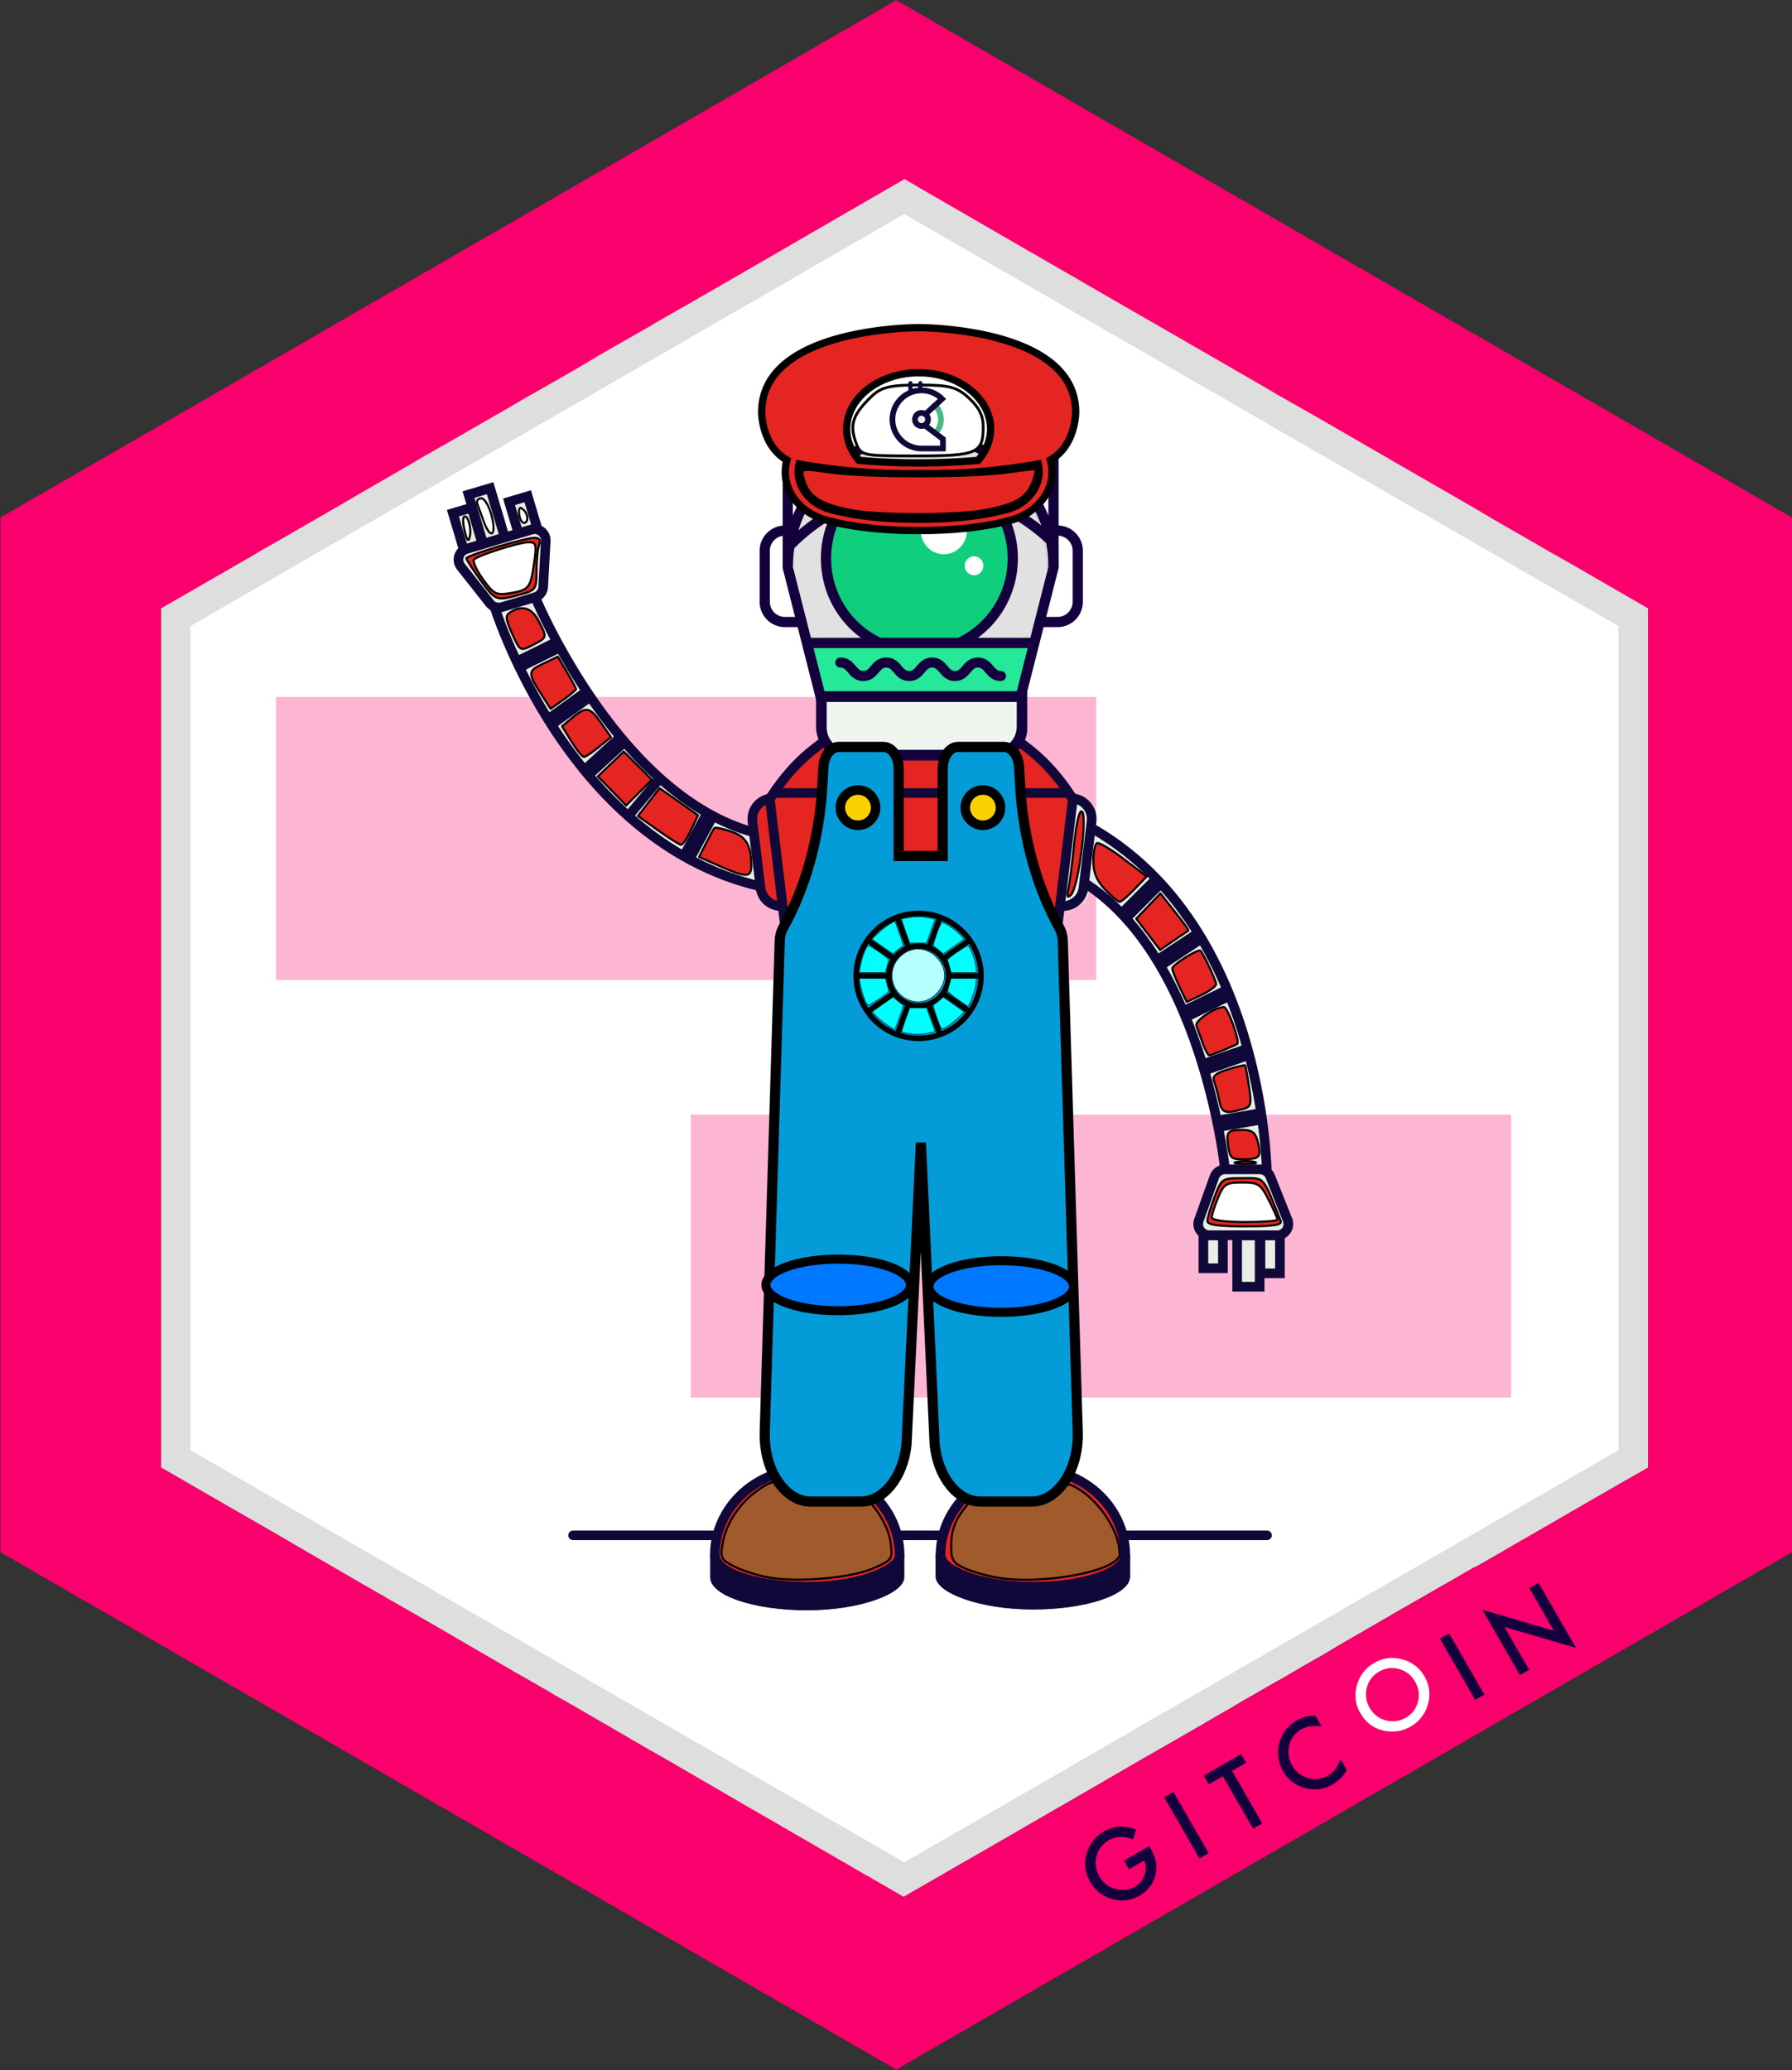 <svg viewBox="0 0 110.875 128.042" xmlns="http://www.w3.org/2000/svg" xmlns:xlink="http://www.w3.org/1999/xlink"><rect x="0" y="0" width="110.875" height="128.042" fill="#333333" stroke="none"/><mask id="a" fill="#fff"><path d="m.075.128h512.08v167.178h-512.08z" fill="#fff" fill-rule="evenodd" height="100%" width="100%"/></mask><path d="m110.876 32.011v64l-55.42 32-44.35-25.6-.2-.12-10.88-6.28v-64l55.43-32z" fill="#f9006c"/><path d="m101.965 37.631v53.14l-.01.01-1.09.62-.33.19-.13.07-.88.51-3.14 1.81-.2.12-1.93 1.11-.16.09-1.48.86-.47.27-.14.08-.47.27-.24.13-.03.01-.1.04-.11.07-3.03 1.74-.82.47-1.05.6-.04.03-1.23.71-.45.26-.02.02h-.01l-1.54.89-.87.52-1.26.72-.05.03-.07.04-.08.05-.41.24-.03.01-.05.03-.05.02-.06.04v.01l-.78.45-.18.09-.02.02-.04.02-1.01.58-.14.08-.15.09-.05.03-.32.18-.24.14h-.01l-.07.04-.64.38-.2.12-.33.19-.25.14c0 .01-.01.01-.01.01l-.47.27-.42.24-.04.03-.57.33-2.33 1.34-.63.36-.06.03-3.5 2.03-.02.01-.01.01-.4.23-.35.2-.5.29-.14.08-1.25.72-.98.57-.39.22-.01.01-.43.25-.4.23-2.36 1.36-.36.21-.04.02-.18.1-.5.29-1.87 1.08-.56.32h-.01l-.32.19-.48.28-.14-.08-1.28-.74-.85-.49-.03-.01-.91-.53-.17-.1-.05-.03-.61-.35-.17-.1-3.36-1.94-.04-.03-2.07-1.19-4.75-2.76-.61-.35-.69-.39-.93-.54-.22-.12-.09-.06-.03-.02-2.23-1.29-1.22-.71-.37-.21-.39-.22-.23-.13-.26-.15-.24-.15-.09-.05-.35-.2-.08-.05-.08-.04-.04-.03-1.3-.74-.05-.03-.15-.08-.37-.22-1.71-.99-2.51-1.46-2.09-1.2-.82-.47-.09-.05-.5-.29-.01-.01-.21-.12h-.01l-1.04-.6c-.01-.01-.01-.01-.02-.01l-1.86-1.08-1.02-.59-1.33-.77-.72-.43-.04-.02-.02-.01-.29-.17s-.01 0-.02-.01l-.26-.15-.02-.01-3.3-1.9-3.41-1.97-.09-.05-.08-.04-.03-.02v-53.141l5.66-3.26.77-.46h.01l.25-.14.58-.33 1.75-1.01 2.27-1.31.82-.48.15-.09 2.07-1.19.98-.57 1.01-.59.42-.24.45-.26.25-.14h.01l.57-.33 3.23-1.86 1.58-.92.17-.09 1.66-.95.78-.45.38-.22.44-.26 1.1-.65.52-.3 2.28-1.3.69-.41 1.4-.8h.01l.05-.03 5.72-3.3.19-.11.27-.16 6.07-3.51 1.44-.83 1.06.62 6.49 3.75 2.6 1.5 3.95 2.28 1.34.77 6.64 3.83 1.04.61 2.3 1.31.87.5 1.52.88 1.37.79.8.46.09.06 1.81 1.04 3.78 2.18.04.03v.01l.26.14.26.16.4.23.92.53.54.31.02.01 1.92 1.11.78.44.44.25 1.94 1.12 2.82 1.63z" fill="#fff"/><path d="m96.84 34.668-.53-.3-.72-.42-.77-.45-.11-.06-.49-.28-.51-.29-.9-.52-7.25-4.18-1.71-.98-.72-.42-.45-.26-.49-.29-.05-.02-.42-.25-.41-.24-5.33-3.07-19.5-11.24-.53-.31-.47.27-17.11 9.88-5.02 2.9-1.3.75-.53.31-.1.05h-.01l-.25.15-.42.25-.3.17-.27.16-.18.1-1.5.87h-.01l-1.78 1.02-.01.01-.58.34-.76.43-.01.01-.03.02-3.25 1.87h-.01l-2.38 1.37-1 .58-2.98 1.72-4.23 2.44-1.54.89v53.12l.07.04 1.72 1 .75.43.15.08 4.32 2.5.69.39 4 2.32.46.26 1.3.75 3.38 1.95 5.38 3.1.69.4.07.04.15.08.11.07.18.1.04.02 1.91 1.11.88.5 1.33.78.89.51.18.1.31.18.19.11.48.28 3.57 2.05.09.05.44.26.62.36.72.42h.01l.53.3 1.51.87 3.17 1.84 4.48 2.58 1.03.6.23.13.02-.01.19-.11.14-.08.03-.02.31-.18 1.81-1.03.09-.05.69-.4.5-.29.24-.14 3.85-2.22 2.45-1.41.74-.43.66-.38.67-.39.44-.26 2.33-1.34.39-.22h.01l.23-.14.21-.12.63-.36.8-.46 1.26-.73.46-.27h.01l.46-.27.01-.01.25-.14.53-.31.37-.21.35-.21.55-.31.21-.13.32-.18.43-.24.02-.01.05-.03.13-.08.24-.13 3.78-2.18.38-.22 1.11-.65 2.97-1.71 1.56-.9 8.53-4.92h.01l.06-.04 2.65-1.53.9-.52 1.03-.59v-53.12l-5.17-2.98zm3.3 55.03-.52.3-.32.18-.58.34-7.59 4.38-4.67 2.69-3.12 1.8-1.28.74-.72.41-2.93 1.69-.07.05-.16.09-.18.11-.57.32-.89.51-.22.13-.05.03-.81.47-.09.05-3.91 2.25-.08.05-.79.45-.08.05-.91.53-2.15 1.24-1.54.89-1.68.97-1.1.63-2.97 1.72-1.23.71-.06.04h-.02l-.75.44-.28.15-1.87 1.08-3.45-1.99-1.23-.71-.61-.35-1.81-1.05-.72-.41-.69-.4-5.26-3.03-.77-.45-.05-.03-1.79-1.03-2.06-1.18-.9-.52-.58-.34-.25-.15-.43-.25-.21-.12-1.75-1.01-.31-.18-.19-.11-1.5-.87-3.42-1.97-3.91-2.26-1.76-1.01-3.42-1.97-4.91-2.84-.9-.51-.39-.23-.23-.13-.67-.39v-50.97l3.91-2.26 2.98-1.72.93-.54h.01l.06-.04 3.2-1.85h.01l1.36-.79h.01l1.79-1.03 1.25-.72.43-.25h.01l.76-.44.46-.27h.01l2.98-1.72c.01-.01.01-.01.02-.01l.78-.45.35-.2.2-.12.29-.17.17-.1.27-.15.04-.02 8.03-4.64 13.39-7.73.47-.27.53.31 16.83 9.71 6.98 4.03.05.03.32.18.11.06.44.26.35.2 1.23.71 1.94 1.12 7.02 4.04 1.41.81.55.32.04.03.77.44.19.11.54.31.53.31 4.36 2.51z" opacity=".13"/><path d="m17.076 43.111h50.75v17.5h-50.75z" fill="#f9006c" opacity=".29"/><path d="m42.742 68.944h50.75v17.5h-50.75z" fill="#f9006c" opacity=".29"/><g fill="#15003e"><path d="m69.542 115.086 1.566-.9.07.123c.166.286.276.56.337.815.05.241.049.495-.005.762-.124.597-.457 1.051-1 1.365a2.131 2.131 0 0 1 -1.692.21 2.197 2.197 0 0 1 -1.364-1.059c-.316-.55-.392-1.126-.228-1.73s.52-1.067 1.072-1.385a2.23 2.23 0 0 1 .934-.296c.313-.021.669.036 1.061.17l-.183.626c-.55-.235-1.047-.225-1.493.032-.402.23-.658.562-.77.996-.115.427-.055.846.18 1.255.243.423.593.683 1.053.782.43.09.809.04 1.142-.15.28-.162.477-.401.593-.72.113-.32.108-.619-.018-.902l-.946.544z"/><path d="m73.134 110.754h.659v4.372h-.659z" transform="matrix(.866 -.499 .499 .866 -46.568 51.751)"/><path d="m76.232 109.535 1.87 3.252-.57.328-1.872-3.25-.87.501-.31-.537 2.31-1.33.309.537z"/><path d="m81.39 106.121.388.677c-.49-.087-.912-.029-1.264.174a1.514 1.514 0 0 0 -.743.986c-.109.432-.046.85.185 1.253.228.397.557.656.982.775.425.118.832.066 1.223-.158.2-.116.353-.247.455-.394.06-.078.117-.167.168-.272.052-.104.103-.223.15-.355l.398.69c-.22.375-.511.665-.87.873a2.196 2.196 0 0 1 -1.712.23 2.172 2.172 0 0 1 -1.367-1.05 2.252 2.252 0 0 1 -.263-1.566c.124-.69.501-1.213 1.124-1.571.34-.196.722-.294 1.146-.292"/></g><path d="m84.161 105.951a2.142 2.142 0 0 1 -.204-1.71 2.237 2.237 0 0 1 1.074-1.384 2.193 2.193 0 0 1 1.721-.22 2.187 2.187 0 0 1 1.383 1.057 2.15 2.15 0 0 1 .214 1.723 2.254 2.254 0 0 1 -1.087 1.386c-.49.283-1.026.364-1.61.25-.645-.126-1.141-.495-1.49-1.102m.578-.325c.242.418.58.681 1.017.789.435.108.836.057 1.203-.153.398-.229.653-.559.77-.99a1.604 1.604 0 0 0 -.176-1.252 1.596 1.596 0 0 0 -.988-.782 1.538 1.538 0 0 0 -1.235.161 1.556 1.556 0 0 0 -.76.987 1.58 1.58 0 0 0 .17 1.24" fill="#fff"/><path d="m90.117 100.977h.66v4.371h-.66z" fill="#15003e" transform="matrix(.866 -.5 .5 .866 -39.441 58.974)"/><path d="m94.042 103.614-2.329-4.047 4.428 1.301-1.516-2.634.57-.328 2.315 4.02-4.424-1.293 1.528 2.652z" fill="#15003e"/><g transform="translate(94 -74)"><g fill="#e8eee6" transform="translate(-56.391 121.845)"><path d="m8.367 3.436c.281.066.057.015-.022-.028-.087-.047-.171-.102-.253-.157-.154-.103-.302-.214-.46-.311-.314-.193-.653-.337-.996-.467-.412-.157-.83-.299-1.246-.446-.004-.002-.008-.003-.012-.004-.008-.004-.017-.007-.028-.012-.079-.033-.158-.064-.236-.098-.177-.078-.351-.164-.519-.259-.14-.08-.272-.193-.417-.262.042.02.07.033.089.043-.033-.017-.082-.044-.109-.066-.086-.068-.17-.138-.252-.21-.123-.109-.241-.223-.354-.342-.049-.052-.133-.117-.165-.182.106.128.119.142.038.042-.034-.043-.067-.086-.1-.13-.367-.487-1.07-.738-1.614-.355-.031.022-.061.045-.09.07-.272-.045-.606.009-.829.166-.471.331-.765 1.104-.355 1.614.552.686 1.19 1.195 1.987 1.576.106.051.213.101.316.16.016.009.032.019.048.028.035.036.168.138.18.148.062.055.121.112.182.169.333.31.697.582 1.086.819.655.399 1.366.733 2.064 1.05.79.358 1.615.67 2.473.81.792.129 1.388-.389 1.433-1.174.063-1.099-.828-1.953-1.839-2.191z"/><path d="m4.267 1.434c.035.018.05.025 0 0z"/></g><path d="m-22.631 128.537c-.046-.037-.231-.16-.236-.221.106.13.12.144.043.043-.015-.022-.03-.045-.045-.067-.028-.043-.054-.088-.079-.134-.053-.122-.107-.244-.166-.363-.236-.487-.648-.825-1.088-1.119-.721-.482-1.534-.826-2.354-1.103-.011-.377-.028-.754-.051-1.131-.036-.609-.562-1.181-1.204-1.132-.616.047-1.171.551-1.132 1.204.089 1.498.091 2.999.005 4.498-.035.611.613 1.177 1.204 1.132s.983-.429 1.099-.961c.01.003.02.006.03.009.023.01.049.02.06.026.044.021.088.044.13.069.032.018.063.038.095.058.154.128.308.253.455.39.353.326.7.651 1.107.911.765.49 1.635.161 2.198-.458.408-.448.418-1.247-.072-1.651z" fill="#e8eee6"/><path d="m-53.166 122.143-1.965 2.337c-1.008-.896-1.913-1.863-2.721-2.849-.855-1.044-1.6-2.112-2.243-3.143-2.318-3.715-3.313-6.959-3.313-6.959-.111-.045-.211-.118-.289-.216l-1.792-2.27c-.302-.383-.125-.949.34-1.092l-.16.047-.671-2.257 1.156-.344.671 2.257.048-.014-.907-3.049 1.334-.397.907 3.049.846-.252-.581-1.955 1.155-.344.582 1.955-.356.106c.46-.137.916.224.89.702l-.156 2.849c-.016.294-.216.547-.498.631 0 0 .462 1.123 1.342 2.752.489.904 1.106 1.964 1.844 3.075.613.923 1.31 1.882 2.086 2.815.745.896 1.562 1.768 2.45 2.564z" fill="#e8eee6"/><path d="m-24.079 170.162v1.355c0 1.12-2.693 2.036-6.015 2.036-3.322 0-6.014-1.044-6.014-2.036v-1.417s.346 1.322 3.433 1.814c-1.859-.349-3.133-1.04-3.133-1.707 0-.427.054-.843.155-1.242.477-1.879 2.011-3.373 3.981-3.903l-.367-2.725-.469-3.488-.486-3.61-.492-3.657-.48-3.566-.35-2.599h-5.513l-.35 2.599-.48 3.566-.492 3.657-.486 3.61-.469 3.488-.367 2.725c2.389.642 4.136 2.702 4.136 5.145 0 .928-2.471 1.904-5.552 1.938 5.326-.039 5.838-1.996 5.838-1.996v1.417c0 .992-2.687 2.036-6.003 2.036s-6.003-.916-6.003-2.036v-1.355s.535 1.893 5.826 1.934c-3.075-.032-5.54-.891-5.54-1.938 0-2.511 1.847-4.619 4.339-5.195l1.319-10.166.467-3.599.465-3.588.349-2.689c-.631-.42-1.076-1.103-1.173-1.905l-1.569-13.027c-.678.055-1.283-.435-1.366-1.116l-.501-4.115c-.085-.697.411-1.331 1.107-1.418.018-.058.047-.112.084-.159.001-.001.001-.002.002-.003.045-.073.786-1.256 1.87-2.267.045-.042.09-.084.137-.125.634-.572 1.325-1.064 1.787-1.373.323-.216.533-.342.533-.342h9.852s.233.14.586.377c.362.244.849.591 1.337.995.18.149.36.306.534.468 1.084 1.011 1.825 2.194 1.87 2.267.001.001.001.002.002.003.078.097.118.223.101.357l-2.346 19.477c-.104.861-.609 1.585-1.315 1.993l.338 2.601.465 3.588.467 3.599 1.319 10.166c2.492.577 4.339 2.684 4.339 5.195 0 .533-.64 1.018-1.674 1.369 1.732-.573 1.971-1.415 1.971-1.415z" fill="#e52521"/><path d="m-14.981 150.407h.173v2.355h-1.206v-2.355h-.05v3.182h-1.392v-3.182h-.882v2.04h-1.206v-2.04h.371c-.479 0-.814-.475-.653-.927l.961-2.686c.099-.277.362-.463.658-.463 0 0-.123-1.208-.503-3.02-.21-1.006-.5-2.198-.891-3.473-.325-1.06-.719-2.177-1.198-3.292-.459-1.071-.994-2.141-1.618-3.156-.636-1.036-1.365-2.016-2.197-2.884l2.156-2.158c1.004 1.046 1.86 2.183 2.59 3.361.711 1.146 1.303 2.331 1.796 3.507.521 1.244.932 2.48 1.254 3.651 1.164 4.221 1.193 7.615 1.193 7.615.094.074.169.172.216.289l1.07 2.687c.181.455-.154.95-.644.95z" fill="#e8eee6"/><path d="m-49.773 169.265h-8.768c-.165 0-.298-.134-.298-.298s.134-.298.298-.298h8.768c.165 0 .298.134.298.298s-.134.298-.298.298z" fill="#11083a"/><path d="m-15.607 169.265h-8.768c-.165 0-.298-.134-.298-.298s.134-.298.298-.298h8.768c.165 0 .298.134.298.298s-.134.298-.298.298z" fill="#11083a"/><path d="m-35.654 169.265h-2.686c-.165 0-.298-.134-.298-.298s.134-.298.298-.298h2.686c.165 0 .298.134.298.298s-.134.298-.298.298z" fill="#11083a"/><path d="m-32.643 145.717h-8.709c-.589 0-1.159-.172-1.647-.499-.724-.482-1.199-1.254-1.303-2.117l-2.346-19.477c-.013-.108-.004-.216.028-.321.025-.083.064-.16.115-.23l.003-.005.021-.026c.149-.184.37-.29.607-.29h17.755c.236 0 .458.106.607.29l.024.032c.117.16.167.354.143.552l-2.346 19.477c-.111.922-.658 1.751-1.462 2.216-.45.262-.965.4-1.489.4zm-13.385-22.287c-.01.015-.017.03-.022.047-.007.024-.01.05-.006.075l2.346 19.478c.084.69.463 1.307 1.042 1.692.391.261.846.398 1.317.398h8.709c.419 0 .83-.111 1.19-.32.643-.372 1.08-1.034 1.169-1.771l2.346-19.478c.006-.052-.009-.093-.028-.12l-.021-.019-.008-.016c-.025-.024-.066-.05-.126-.05h-17.755c-.059 0-.1.026-.125.05l-.007.014z" fill="#11083a"/><g fill="#11083a" transform="translate(-47.391 118.845)"><path d="m1.341 4.607-.2-.22h-.3l.05-.125-.018-.009.015-.026c.032-.052.799-1.283 1.92-2.328.047-.044.095-.088.143-.13.641-.578 1.343-1.079 1.818-1.397.325-.217.537-.344.546-.35l.306.512c-.002.001-.209.125-.52.334-.459.307-1.136.79-1.753 1.347-.047.041-.09.081-.133.121-1.018.95-1.727 2.058-1.812 2.194l-.018.037z"/><path d="m19.447 4.607-.042-.038-.019-.039c-.084-.133-.793-1.244-1.813-2.195-.164-.153-.339-.306-.52-.456-.498-.412-.989-.759-1.313-.977-.341-.229-.57-.367-.572-.368l.307-.512c.01.006.244.146.599.385.336.226.844.585 1.36 1.012.19.157.374.318.547.479 1.049.979 1.788 2.119 1.905 2.304l.061.065.001.12h-.3.001l-.01.009zm.194-.22h.006zm-.291 0h.289z"/></g><path d="m-45.681 130.341c-.788 0-1.46-.585-1.557-1.382l-.501-4.115c-.104-.855.504-1.638 1.358-1.749l.018-.004.031-0v.298l.055.293-.023.002 0.0.001c-.532.067-.913.554-.848 1.086l.501 4.115c.064.521.523.897 1.046.855l.007-.001c.012-.001.024-.002.035-.004l.068.593c-.022.002-.044.005-.066.006-.042.003-.084.005-.126.005z" fill="#11083a"/><g fill="#11083a" transform="translate(-66.391 102.845)"><path d="m3.244 9.033c-.126 0-.252-.024-.37-.071-.162-.065-.304-.171-.412-.307l-1.792-2.271c-.203-.257-.266-.597-.168-.91.098-.312.342-.556.654-.652l4.026-1.197c.308-.092.644-.028.896.172.253.2.394.511.376.833v0l-.156 2.849c-.023.419-.308.781-.711.901l-2.061.613c-.092.027-.188.041-.284.041zm-.832-3.962-1.083.322c-.123.038-.218.132-.258.259-.04.126-.015.259.067.363l1.792 2.27c.043.055.101.098.166.124.083.033.176.037.262.012l2.061-.612c.162-.048.276-.193.285-.361l.156-2.849c.007-.13-.048-.251-.15-.332-.102-.081-.232-.105-.357-.068z"/><path d="m2.087 5.167-1.077-3.621 1.906-.567 1.077 3.621zm-.335-3.219.737 2.478.762-.227-.737-2.478z"/><path d="m.883 5.525-.841-2.829 1.728-.513.768 2.584v.266zm-.099-2.427.501 1.686.584-.174-.501-1.686z"/><path d="m4.267 4.519-.751-2.527 1.727-.513.752 2.527zm-.009-2.125.411 1.383.584-.173-.411-1.383z"/><path d="m18.834 22.895c-.95-.268-1.901-.671-2.828-1.2-1.004-.571-2.006-1.303-2.979-2.175-.841-.754-1.675-1.628-2.48-2.595-.721-.867-1.429-1.823-2.105-2.84-.652-.98-1.277-2.022-1.858-3.098-.877-1.624-1.337-2.733-1.356-2.78l.552-.227c.005.011.468 1.129 1.329 2.723.573 1.06 1.188 2.087 1.83 3.052.664 1 1.359 1.938 2.067 2.789.786.946 1.6 1.798 2.42 2.533.941.844 1.909 1.55 2.876 2.101.885.504 1.791.889 2.694 1.144z"/><path d="m19.358 26.268c-2.998-.699-5.789-2.182-8.295-4.409-.958-.851-1.885-1.821-2.753-2.884-.799-.976-1.561-2.044-2.265-3.174-2.312-3.705-3.335-6.997-3.345-7.029l.57-.175c.01.032 1.012 3.253 3.281 6.889.691 1.108 1.438 2.155 2.221 3.112.849 1.038 1.753 1.985 2.688 2.815 2.431 2.16 5.134 3.599 8.035 4.274z"/><path d="m14.081 22.375h3.05v1h-3.05z" transform="matrix(.476 -.879 .879 .476 -11.94 25.708)"/><path d="m11.033 21.444 1.977-2.351.22.209.224.188-1.964 2.337z"/><path d="m8.276 17.411h3.034v1h-3.034z" transform="matrix(.737 -.676 .676 .737 -9.533 11.338)"/><path d="m6.135 14.448h2.949v1h-2.949z" transform="matrix(.811 -.585 .585 .811 -7.303 7.269)"/><path d="m4.343 11.132h2.734v1h-2.734z" transform="matrix(.897 -.442 .442 .897 -4.552 3.721)"/></g><g fill="#11083a" transform="translate(-29.391 122.845)"><path d="m1.164 7.497c-.063 0-.127-.004-.191-.012l.072-.592c.534.065 1.022-.317 1.087-.851l.5-4.115c.065-.534-.317-1.022-.851-1.087l.072-.592c.861.105 1.476.89 1.371 1.751l-.5 4.115c-.097.797-.777 1.383-1.56 1.383z"/><path d="m14.411 27.86h-4.191c-.322 0-.625-.157-.81-.421-.186-.264-.232-.602-.123-.905l.961-2.686c.142-.395.519-.661.939-.661h2.15c.224 0 .444.076.618.215.136.107.242.249.307.411l1.071 2.688c.122.306.084.652-.101.924-.185.272-.491.435-.82.435zm-3.225-4.076c-.169 0-.32.107-.377.265l-.961 2.686c-.044.123-.026.254.049.361s.193.168.323.168h4.191c.133 0 .252-.063.327-.173.075-.11.089-.244.04-.368l-1.07-2.687c-.026-.065-.069-.122-.123-.165-.071-.056-.159-.087-.248-.087z"/><path d="m13.627 31.042h-1.988v-3.778h1.988zm-1.392-.597h.795v-2.585h-.795z"/><path d="m14.882 30.215h-1.802v-2.951h1.802zm-1.206-.597h.609v-1.758h-.609z"/><path d="m11.353 29.9h-1.802v-2.636h1.802zm-1.206-.597h.609v-1.443h-.609z"/><path d="m10.889 23.516c-.001-.012-.127-1.216-.498-2.99-.246-1.176-.543-2.336-.884-3.447-.352-1.149-.751-2.247-1.187-3.262-.484-1.131-1.022-2.179-1.598-3.117-.661-1.076-1.387-2.03-2.158-2.833-.706-.737-1.465-1.364-2.257-1.864l.319-.504c.832.526 1.629 1.184 2.369 1.956.8.834 1.553 1.821 2.236 2.934.591.962 1.142 2.037 1.638 3.194.444 1.035.85 2.153 1.208 3.322.346 1.128.648 2.306.898 3.5.379 1.807.503 3.001.508 3.051z"/><path d="m13.471 23.639c-0-.034-.043-3.407-1.182-7.538-.347-1.262-.765-2.478-1.242-3.615-.518-1.236-1.115-2.402-1.774-3.465-.759-1.223-1.617-2.337-2.552-3.311-1.172-1.222-2.494-2.257-3.931-3.075l.295-.518c1.486.847 2.854 1.917 4.066 3.18.964 1.004 1.848 2.151 2.629 3.41.676 1.089 1.288 2.284 1.818 3.549.486 1.16.912 2.401 1.267 3.687 1.161 4.21 1.203 7.657 1.203 7.691z"/><path d="m4.481 6.223h3.05v1h-3.05z" transform="matrix(.707 -.707 .707 .707 -2.995 6.219)"/><path d="m6.835 9.374h3.054v1h-3.054z" transform="matrix(.835 -.55 .55 .835 -4.054 6.233)"/><path d="m8.526 12.719h3.034v1h-3.034z" transform="matrix(.899 -.438 .438 .899 -4.776 5.736)"/><path d="m9.777 16.197h2.949v1h-2.949z" transform="matrix(.944 -.329 .329 .944 -4.868 4.633)"/><path d="m10.701 19.932h2.734v1h-2.734z" transform="matrix(.986 -.168 .168 .986 -3.261 2.318)"/></g><path d="m-32.419 142.832h-8.822c-.652 0-1.192-.489-1.256-1.139l-1.276-13.002c-.027-.273.064-.546.248-.749s.447-.32.721-.32h11.63c.27 0 .53.113.713.311s.278.465.258.734l-.958 12.995c-.048.656-.601 1.169-1.258 1.169zm-10.385-14.613c-.108 0-.207.044-.279.124s-.106.183-.096.29l1.276 13.002c.034.342.318.6.662.6h8.822c.347 0 .638-.271.664-.616l.958-12.995c.008-.106-.028-.207-.1-.284-.072-.078-.17-.12-.276-.12z" fill="#11083a"/><g fill="#11083a" transform="translate(-50.391 144.845)"><path d="m6.335 27.601c-.061 0-.122 0-.182-.001-1.518-.016-2.945-.231-4.016-.605-1.188-.415-1.817-.979-1.817-1.631 0-2.607 1.879-4.863 4.57-5.486l.42-.097-.062.461c-.007.058.009.117.048.163.038.046.093.073.152.077l1.918.104c.11.005.209-.075.224-.185l.075-.558.328.088c1.229.33 2.336 1.04 3.117 1.997.811.993 1.24 2.181 1.24 3.436 0 .596-.645 1.159-1.817 1.585-1.112.404-2.543.635-4.03.651-.054.001-.111.001-.168.001zm0-.597c.054 0.0.107 0 .159-.001 3.263-.036 5.259-1.082 5.259-1.639 0-2.136-1.464-4.051-3.598-4.762-.105.352-.444.6-.821.579l-1.917-.104c-.224-.012-.435-.118-.579-.291-.06-.072-.107-.154-.139-.242-2.244.658-3.783 2.597-3.783 4.819 0 .353.543.762 1.417 1.068 1.012.354 2.371.557 3.828.572.059.001.116.001.174.001z"/><path d="m12.337 25.305v1.417c0 .992-2.687 2.036-6.003 2.036s-6.003-.916-6.003-2.036v-1.355s.535 1.893 5.826 1.934c.059.001.117.001.177.001.056 0 .111 0 .165-.001 5.326-.039 5.838-1.996 5.838-1.996z"/><path d="m-.468 9.924h19.822v1h-19.822z" transform="matrix(.133 -.991 .991 .133 -2.148 18.392)"/><path d="m-3.647 9.675h20.21v1h-20.21z" transform="matrix(.129 -.992 .992 .129 -4.462 15.271)"/><path d="m8.236 1.278h1v3.024h-1z" transform="matrix(.118 -.993 .993 .118 4.931 11.133)"/><path d="m7.76 4.869h1v3.006h-1z" transform="matrix(.112 -.994 .994 .112 1.002 13.866)"/><path d="m7.279 8.503h1v2.988h-1z" transform="matrix(.132 -.991 .991 .132 -3.158 16.387)"/><path d="m6.811 12.155h1v2.945h-1z" transform="matrix(.12 -.993 .993 .12 -7.093 19.256)"/><path d="m6.364 15.634h1v2.917h-1z" transform="matrix(.139 -.99 .99 .139 -11.016 21.517)"/></g><g fill="#11083a" transform="translate(-36.391 144.845)"><path d="m6.299 27.601c-.915 0-1.802-.08-2.639-.237-1.632-.306-3.376-.993-3.376-2 0-.443.055-.886.164-1.315.502-1.98 2.109-3.558 4.193-4.118l.328-.088.075.558c.015.11.112.19.224.185l1.917-.104c.06-.003.114-.03.153-.077.039-.046.056-.105.048-.164l-.062-.46.42.097c2.691.623 4.57 2.878 4.57 5.486 0 .663-.649 1.234-1.877 1.651-.017.006-.036.012-.057.019-1.1.365-2.551.567-4.082.567zm-1.821-6.999c-1.72.572-3.029 1.924-3.453 3.593-.097.381-.145.774-.145 1.168 0 .362.897 1.039 2.89 1.413.8.151 1.651.227 2.528.227 1.468 0 2.852-.191 3.898-.538.018-.006.032-.01.045-.015.911-.31 1.475-.726 1.475-1.088 0-2.222-1.539-4.161-3.783-4.819-.032.087-.078.169-.139.242-.144.173-.355.279-.579.291l-1.917.104c-.378.02-.716-.227-.821-.579z"/><path d="m3.096.463h1v19.822h-1z" transform="matrix(.991 -.133 .133 .991 -1.352 .572)"/><path d="m4.781.164.592-.076.349 2.689 2.251 17.353-.592.077z"/><path d="m2.441 2.697h3.024v1h-3.024z" transform="matrix(.993 -.118 .118 .993 -.351 .491)"/><path d="m2.913 6.275h3.006v1h-3.006z" transform="matrix(.994 -.112 .112 .994 -.732 .538)"/><path d="m3.411 9.895h2.988v1h-2.988z" transform="matrix(.991 -.132 .132 .991 -1.331 .74)"/><path d="m3.892 13.53h2.945v1h-2.945z" transform="matrix(.993 -.12 .12 .993 -1.64 .742)"/><path d="m4.362 16.991h2.917v1h-2.917z" transform="matrix(.99 -.139 .139 .99 -2.371 .977)"/><path d="m12.312 25.318v1.355c0 1.12-2.693 2.036-6.015 2.036-3.322 0-6.014-1.044-6.014-2.036v-1.417s.346 1.322 3.433 1.814c.707.113 1.558.182 2.582.182 1.825 0 3.103-.216 3.994-.503.017-.005.034-.011.051-.017 1.732-.573 1.97-1.415 1.97-1.415z"/></g><g stroke="#000" stroke-linejoin="round" stroke-width=".128"><path d="m-25.623 129.022c-.518-.541-.729-1.046-.729-1.747 0-.543.096-1.046.214-1.119.118-.073.86.361 1.65.963l1.436 1.095-.751.784c-.413.431-.828.784-.921.784-.093 0-.498-.342-.899-.761z" fill="#e52521"/><path d="m-22.961 131.793-.738-.968.748-.781.748-.781.896 1.132c.493.623.872 1.145.842 1.161-.03.016-.437.293-.906.616l-.852.587z" fill="#e52521"/><path d="m-21.022 135.04c-.245-.515-.446-1.027-.446-1.139 0-.228 1.619-1.24 1.748-1.093.21.24.965 1.856.965 2.065 0 .129-.41.43-.91.669l-.91.434z" fill="#e52521"/><path d="m-19.584 138.531c-.15-.41-.326-.898-.391-1.083-.109-.309 1.14-1.155 1.706-1.155.228 0 1.007 2.161.821 2.277-.216.135-1.618.707-1.734.707-.071 0-.252-.336-.402-.746z" fill="#e52521"/><path d="m-18.567 142.058c-.083-.41-.225-.938-.316-1.172-.122-.315.099-.507.849-.737.558-.171 1.039-.285 1.07-.252.031.033.14.622.242 1.309.172 1.155.138 1.263-.449 1.42-1.057.283-1.24.209-1.396-.568z" fill="#e52521"/><path d="m-17.464 145.867c.337-.065.826-.062 1.085.005.259.068-.017.121-.614.118-.597-.003-.809-.059-.472-.123z" fill="#e52521"/><path d="m-18.004 144.945c-.14-.954-.054-1.056.89-1.056.535 0 .782.167.901.61.281 1.047.198 1.18-.752 1.207-.819.023-.936-.063-1.038-.762z" fill="#e52521"/><path d="m-19.298 149.527c0-.182.2-.853.444-1.492.437-1.143.464-1.162 1.734-1.162 1.398 0 1.23-.189 2.357 2.645.102.255-.441.339-2.2.339-1.653 0-2.335-.096-2.335-.33z" fill="#e52521"/><path d="m-62.31 113.203c-.423-.937-.437-1.129-.104-1.341.715-.453 1.321-.262 1.739.546.538 1.04.543 1.018-.364 1.487-.774.4-.78.397-1.271-.692z" fill="#e52521"/><path d="m-64.284 109.867c-.473-.658-.86-1.257-.86-1.33 0-.177 3.621-1.271 4.208-1.271.31 0 .407.141.297.429-.091.236-.165.963-.165 1.615 0 1.139-.04 1.197-1.017 1.468-1.482.412-1.524.396-2.463-.912z" fill="#e52521"/><path d="m-60.325 117.233c-1.056-1.628-1.059-1.71-.077-2.178l.917-.437.561.952c.309.523.561.997.561 1.053 0 .056-.353.353-.784.66l-.784.558z" fill="#e52521"/><path d="m-58.636 119.877-.589-.954.635-.529c.862-.718 1.08-.678 1.785.331l.607.869-.743.609c-.409.335-.825.613-.924.618-.1.005-.447-.419-.771-.944z" fill="#e52521"/><path d="m-27.896 128.969c.084-.373.238-1.566.342-2.651.104-1.085.295-2.038.425-2.118.488-.302-.113 4.699-.621 5.17-.214.198-.255.085-.146-.401z" fill="#e52521"/><path d="m-56.136 122.923-.874-.901.801-.767.801-.767.871.871.871.871-.798.798-.798.798z" fill="#e52521"/><path d="m-53.28 125.365-1.253-.891.673-.86.673-.86 1.189.838 1.189.838-.435.913c-.239.502-.513.913-.609.913-.095 0-.737-.401-1.427-.891z" fill="#e52521"/><path d="m-49.469 127.573-1.28-.564.432-.851c.238-.468.47-.894.515-.946.046-.052.506.045 1.022.215.94.31 1.256.84 1.264 2.118.004.748-.313.752-1.954.028z" fill="#e52521"/><path d="m-64.074 106.249c-.15-.41-.326-.899-.392-1.085-.065-.186.045-.339.246-.339.201 0 .489.488.641 1.085.314 1.238-.071 1.501-.495.339z" fill="#fff"/><path d="m-61.691 106.289c-.109-.109-.198-.385-.198-.614 0-.305.08-.336.302-.114.166.166.255.442.198.614-.057.172-.193.223-.302.114z" fill="#fff"/><path d="m-65.237 106.896c-.112-.428-.14-.842-.062-.92.218-.218.485.655.369 1.208-.076.362-.157.286-.307-.287z" fill="#fff"/><path d="m-64.129 109.811c-.404-.568-.646-1.113-.536-1.21.311-.276 2.815-1.063 3.384-1.063.454 0 .491.142.327 1.289-.222 1.555-.318 1.674-1.507 1.866-.843.137-1.003.052-1.668-.882z" fill="#fff"/><path d="m-19.027 149.306c0-.154.177-.703.393-1.221.356-.853.495-.941 1.487-.941 1.001 0 1.14.091 1.641 1.074.301.591.548 1.14.548 1.221 0 .081-.916.146-2.035.146-1.218 0-2.035-.112-2.035-.28z" fill="#fff"/><path d="m-46.452 171.571c-.686-.125-1.644-.432-2.129-.682-.818-.423-.869-.527-.7-1.453.231-1.269 1.063-2.501 2.228-3.299.775-.531 1.018-.579 1.597-.315.864.394 2.627.404 3.014.017.811-.811 3.285 1.665 3.536 3.539.144 1.077.128 1.103-1.042 1.62-1.379.61-4.693.902-6.505.573z" fill="#a05a2c"/><path d="m-32.365 171.568c-.696-.126-1.612-.398-2.035-.603-.668-.325-.766-.522-.747-1.5.015-.784.247-1.42.76-2.093.903-1.184 2.267-1.96 2.694-1.533.373.373 2.227.383 2.914.015 1.321-.707 4.054 2.17 4.054 4.269 0 1.044-4.821 1.956-7.641 1.446z" fill="#a05a2c"/></g></g><g transform="matrix(.5 0 0 .5 -13.088 15.031)"><ellipse cx="139.997" cy="40.748" fill="#e1e1e1" rx="15.802" ry="17.252" stroke="#979797" stroke-width=".051"/><path d="m136.763 62.867-.09.068c.031.048.061.088.09.117.181.18.223-.36 0-.185z" fill="#54361f" stroke-width=".051"/><path d="m126.078 49.4h25.85l2.19.84-1.647 5.928h-24.766z" fill="#25e899" stroke-width=".051"/><path d="m149.081 63.293h-17.813c-1.94 0-3.51-1.554-3.51-3.47v-3.757h24.834v3.757c0 1.916-1.572 3.47-3.51 3.47" fill="#eff4ee" stroke="#00004b" stroke-width="1.2"/><path d="m24.98 24.863v61.684c0 30.89 25.309 56.024 56.411 56.024h349.443c31.11 0 56.41-25.134 56.41-56.024v-61.687h-462.264v.004zm405.854 142.443h-349.438c-44.843 0-81.321-36.228-81.321-80.759v-86.423h512.08v86.423c0 44.535-36.479 80.763-81.321 80.763z" fill="#15003e" mask="url(#a)" transform="matrix(.051 0 0 .051 127.198 55.506)"/><g stroke-width=".051"><path d="m135.535 49.4c-3.89-1.706-6.607-5.585-6.607-10.098a10.965 10.965 0 0 1 2.522-7.011c2.025-2.45 14.767-2.574 16.79-.295a10.97 10.97 0 0 1 2.774 7.306c0 4.513-2.716 8.391-6.605 10.097" fill="#0fce7c"/><path d="m134.897 50.061a.63.63 0 0 1 -.277-.064c-4.233-2.063-6.863-6.272-6.863-10.984 0-2.34.663-4.613 1.917-6.575a.633.633 0 0 1 .398-.278.632.632 0 0 1 .477.086.635.635 0 0 1 .278.398.637.637 0 0 1 -.086.478 10.916 10.916 0 0 0 -1.716 5.89c0 4.223 2.356 7.995 6.15 9.843a.634.634 0 0 1 .321.364.635.635 0 0 1 -.03.485.633.633 0 0 1 -.57.357m10.219-.06a.634.634 0 0 1 -.618-.488.635.635 0 0 1 .333-.714 10.89 10.89 0 0 0 6.037-9.786c0-2.346-.73-4.581-2.111-6.465a.634.634 0 1 1 1.022-.751 12.128 12.128 0 0 1 2.356 7.216c0 4.652-2.581 8.836-6.736 10.921a.634.634 0 0 1 -.283.068" fill="#15003e"/><path d="m128.205 55.463h23.786l3.915-15.395c-.043-8.672-7.117-15.714-15.808-15.714-8.69 0-15.765 7.042-15.807 15.714zm24.77 1.265h-25.754l-4.196-16.503v-.08c0-9.404 7.659-17.056 17.073-17.056 9.415 0 17.074 7.652 17.074 17.057v.079l-.02.077z" fill="#15003e"/><path d="m123.658 40.494a.632.632 0 0 1 -.633-.632v-15.602a.633.633 0 0 1 1.266 0v15.603a.632.632 0 0 1 -.633.632m32.881 0a.632.632 0 0 1 -.633-.632v-20.01a.633.633 0 0 1 1.266 0v20.01a.632.632 0 0 1 -.633.631" fill="#15003e"/><path d="m124.998 47.517h-1.696a3.128 3.128 0 0 1 -3.127-3.123v-6.324a3.128 3.128 0 0 1 3.127-3.122h.72a.632.632 0 1 1 0 1.263h-.72a1.862 1.862 0 0 0 -1.862 1.859v6.325c0 1.025.835 1.86 1.862 1.86h1.696a.632.632 0 1 1 0 1.263m32.05 0h-1.696a.632.632 0 1 1 0-1.264h1.696a1.862 1.862 0 0 0 1.861-1.859v-6.325a1.862 1.862 0 0 0 -1.861-1.86h-.72a.632.632 0 1 1 0-1.262h.72c1.724 0 3.127 1.4 3.127 3.122v6.325a3.128 3.128 0 0 1 -3.127 3.123" fill="#15003e"/><path d="m123.278 37.716a.636.636 0 0 1 .13-.69c4.532-4.656 10.56-7.22 16.97-7.22 6.039 0 11.809 2.312 16.247 6.507a.636.636 0 0 1 .019.89.632.632 0 0 1 -.887.034c-4.203-3.973-9.665-6.16-15.378-6.16-6.068 0-11.773 2.427-16.065 6.836-.08.081-.23.145-.453.191a.633.633 0 0 1 -.583-.388zm2.833 12.396a.635.635 0 0 1 0-1.27h28.034a.635.635 0 0 1 0 1.27z" fill="#15003e"/><path d="m145.823 35.604c0 1.599-1.276 2.896-2.85 2.896-1.573 0-2.85-1.297-2.85-2.897 0-1.599 1.277-2.896 2.85-2.896 1.574 0 2.85 1.297 2.85 2.896m2.036 4.33c0 .647-.516 1.171-1.152 1.171a1.162 1.162 0 0 1 -1.152-1.17c0-.647.516-1.172 1.152-1.172s1.152.525 1.152 1.171" fill="#fff"/><path d="m150.026 54.183c-1.004 0-1.524-.607-1.903-1.05-.35-.41-.537-.608-.933-.608-.397 0-.583.198-.933.608-.38.443-.899 1.05-1.902 1.05-1.004 0-1.523-.607-1.902-1.05-.351-.41-.538-.608-.934-.608-.397 0-.583.198-.934.608-.38.443-.899 1.05-1.903 1.05-1.003 0-1.523-.607-1.902-1.05-.35-.41-.537-.607-.933-.607-.397 0-.584.197-.935.607-.38.443-.899 1.05-1.903 1.05s-1.524-.607-1.903-1.05c-.351-.41-.538-.607-.935-.607a.627.627 0 0 1 -.632-.622c0-.343.283-.621.632-.621 1.004 0 1.524.607 1.903 1.05.352.41.538.607.935.607s.584-.197.935-.607c.38-.444.899-1.05 1.903-1.05 1.003 0 1.523.607 1.902 1.05.35.41.537.607.933.607.397 0 .584-.197.935-.607.379-.444.898-1.05 1.902-1.05s1.523.607 1.902 1.05c.351.41.537.607.934.607.396 0 .582-.197.933-.607.379-.443.898-1.05 1.902-1.05 1.003 0 1.523.606 1.902 1.05.35.41.537.607.933.607.35 0 .633.278.633.621a.627.627 0 0 1 -.633.622" fill="#15003e"/></g></g><g transform="translate(54 -74)"><path d="m12.682 162.57-.928-30.381c-.007-.283-.079-.558-.208-.794-1.4-2.517-2.239-5.545-2.425-8.756l-.07-1.2c-.042-.708-.454-1.24-.949-1.24h-2.819c-.526 0-.952.586-.952 1.34v5.407h-2.728v-5.406c0-.756-.426-1.34-.951-1.34h-2.755c-.495 0-.908.531-.949 1.24l-.07 1.206c-.187 3.212-1.025 6.236-2.426 8.753-.126.227-.199.503-.207.792l-.928 30.38c-.034 1.129.246 2.214.79 3.03.543.816 1.276 1.278 2.063 1.278h3.092c1.404 0 2.618-1.518 2.824-3.514l.893-18.681.851 18.658c.198 2.011 1.413 3.537 2.827 3.537h3.173c.786 0 1.519-.463 2.063-1.279.543-.816.824-1.901.79-3.03z" fill="#049cd8" stroke="#000" stroke-width=".629"/><g transform="matrix(.267 0 0 .267 -11.699 95.01)"><path d="m256 0c-141.156 0-256 114.844-256 256s114.844 256 256 256 256-114.844 256-256-114.844-256-256-256zm234.126 245.333h-106.666c-1.616-19.454-7.612-37.643-16.979-53.667l87.434-61.225c21.344 33.524 34.304 72.753 36.211 114.892zm-48.489-132.337-87.332 61.155c-12.096-14.504-27.382-26.201-44.707-34.233l36.579-100.51c37.926 15.849 70.671 41.484 95.46 73.588zm-78.97 143.004c0 58.813-47.854 106.667-106.667 106.667s-106.667-47.854-106.667-106.667 47.855-106.667 106.667-106.667 106.667 47.855 106.667 106.667zm-106.667-234.667c24.43 0 47.99 3.773 70.154 10.732l-36.592 100.549c-10.717-2.919-21.933-4.614-33.562-4.614s-22.845 1.695-33.561 4.615l-36.593-100.55c22.164-6.958 45.724-10.732 70.154-10.732zm-90.177 18.075 36.579 100.51c-17.326 8.033-32.611 19.729-44.707 34.233l-87.332-61.155c24.789-32.104 57.534-57.739 95.46-73.588zm-107.737 91.033 87.434 61.225c-9.367 16.023-15.363 34.212-16.979 53.667h-106.667c1.907-42.139 14.867-81.368 36.212-114.892zm-36.212 136.226h106.666c1.616 19.454 7.612 37.643 16.979 53.667l-87.434 61.225c-21.344-33.524-34.304-72.753-36.211-114.892zm48.489 132.337 87.332-61.155c12.096 14.504 27.382 26.201 44.707 34.233l-36.579 100.51c-37.926-15.848-70.671-41.484-95.46-73.588zm185.637 91.663c-24.43 0-47.99-3.773-70.154-10.732l36.592-100.549c10.717 2.919 21.933 4.614 33.562 4.614s22.845-1.695 33.561-4.615l36.592 100.549c-22.163 6.959-45.723 10.733-70.153 10.733zm90.177-18.075-36.579-100.51c17.326-8.033 32.611-19.729 44.707-34.233l87.332 61.155c-24.789 32.104-57.534 57.74-95.46 73.588zm107.737-91.033-87.434-61.225c9.367-16.023 15.363-34.212 16.979-53.667h106.667c-1.907 42.139-14.867 81.368-36.212 114.892z" transform="matrix(.059 0 0 .059 39.335 132.287)"/><g stroke="#000" stroke-linejoin="round" stroke-width=".128"><path d="m42.179 153.448c-.412-.796-1.104-3.144-1.358-4.608l-.153-.882h3.051 3.051l.29 1.153c.16.634.366 1.336.459 1.56.12.29-.485.854-2.111 1.967-1.254.858-2.406 1.56-2.56 1.56-.154 0-.455-.337-.668-.75z" fill="#0ff"/><path d="m40.82 145.72c.459-2.638 1.487-5.358 2.027-5.358.154 0 1.307.702 2.56 1.56 1.627 1.113 2.231 1.676 2.111 1.967-.093.224-.299.926-.459 1.56l-.29 1.153h-3.051-3.051z" fill="#0ff"/><path d="m45.989 140.551-2.396-1.681 1.596-1.492c.878-.821 2.085-1.761 2.682-2.09l1.086-.598 1.047 2.889c.763 2.105.955 2.92.705 3.003-.188.063-.744.466-1.234.897-.49.43-.936.776-.991.768-.055-.008-1.178-.771-2.496-1.695z" fill="#0ff"/><path d="m51.395 137.033c-.538-1.5-.942-2.762-.898-2.806.044-.044.939-.222 1.99-.395 1.473-.243 2.359-.24 3.869.015 1.077.182 1.922.416 1.877.521-.045.105-.501 1.361-1.013 2.791l-.931 2.6h-1.958-1.958z" fill="#0ff"/><path d="m59.202 141.473c-.466-.425-1.006-.825-1.199-.889-.263-.088-.119-.78.577-2.777.51-1.463 1.071-2.717 1.246-2.787.439-.175 2.992 1.523 4.21 2.799l1.002 1.05-2.416 1.695c-1.329.933-2.451 1.692-2.494 1.688-.043-.004-.46-.355-.927-.78z" fill="#0ff"/><path d="m61.646 145.449c-.16-.634-.366-1.336-.459-1.56-.12-.29.485-.854 2.111-1.967 1.254-.858 2.392-1.56 2.53-1.56.444 0 1.718 3.234 1.876 4.76l.153 1.479h-2.96-2.96z" fill="#0ff"/><path d="m63.381 152.75c-1.686-1.192-2.317-1.789-2.196-2.079.093-.224.3-.926.46-1.56l.29-1.153h2.96 2.96l-.156 1.508c-.127 1.23-1.569 5.064-1.873 4.979-.045-.013-1.146-.776-2.447-1.695z" fill="#0ff"/><path d="m59.398 159.012c-1.356-3.572-1.735-4.924-1.409-5.032.193-.064.756-.473 1.252-.908l.901-.791 2.45 1.728 2.45 1.728-1.275 1.229c-1.426 1.375-3.254 2.658-3.787 2.658-.193 0-.455-.275-.582-.61z" fill="#0ff"/><path d="m51.953 160.695c-.723-.121-1.365-.27-1.425-.331-.061-.061.33-1.337.868-2.837l.978-2.727h1.958 1.958l.931 2.6c.512 1.43.967 2.685 1.012 2.788.098.228-3.066.803-4.172.758-.435-.018-1.383-.131-2.107-.253z" fill="#0ff"/><path d="m47.276 158.845c-.882-.578-2.055-1.525-2.606-2.104l-1.002-1.052 2.44-1.712 2.44-1.712.91.799c.501.44 1.066.851 1.257.915.255.085.074.862-.687 2.948-.568 1.558-1.059 2.863-1.09 2.901-.031.038-.779-.404-1.661-.983z" fill="#0ff"/><path d="m51.911 152.868c-4.109-1.906-4.905-7.092-1.554-10.114 2.461-2.219 5.803-2.106 8.175.276 2.551 2.562 2.563 5.883.03 8.494-1.812 1.867-4.398 2.39-6.651 1.345z" fill="#b6ffff"/></g></g></g><circle cx="60.814" cy="49.956" fill="#fbd000" r="1.091" stroke="#000" stroke-linejoin="round" stroke-width=".589"/><circle cx="53.086" cy="49.956" fill="#fbd000" r="1.091" stroke="#000" stroke-linejoin="round" stroke-width=".589"/><ellipse cx="51.86" cy="79.478" fill="#0078ff" rx="4.472" ry="1.597" stroke="#000" stroke-linejoin="round" stroke-width=".557"/><ellipse cx="61.95" cy="79.578" fill="#0078ff" rx="4.472" ry="1.597" stroke="#000" stroke-linejoin="round" stroke-width=".557"/><g transform="translate(85.84 .677)"><path d="m-19.286 24.819c0-5.169-9.318-5.229-9.714-5.229-.397 0-9.714.059-9.714 5.229 0 .089.021 2.081 1.565 2.96-.198.722-.112 1.472.286 2.142a3.654 3.147 0 0 0 2.175 1.581c1.557.423 3.47.638 5.688.638 2.218 0 4.131-.215 5.688-.637a3.654 3.147 0 0 0 2.175-1.582c.396-.669.483-1.419.285-2.142 1.545-.879 1.566-2.871 1.566-2.96zm-9.714-2.44c2.455 0 4.452 1.564 4.452 3.486 0 .699-.284 1.365-.771 1.934-1.074.091-2.322.158-3.681.158-1.365 0-2.617-.067-3.695-.159-.485-.568-.758-1.236-.758-1.933 0-1.922 1.998-3.486 4.453-3.486zm7.142 7.225a2.853 2.457 0 0 1 -1.698 1.234c-1.478.401-3.31.604-5.445.604-2.135 0-3.966-.203-5.444-.604a2.853 2.457 0 0 1 -1.698-1.234 2.815 2.425 0 0 1 -.257-1.581c.993.184 3.785.631 7.399.631 3.615 0 6.407-.448 7.4-.632.123.536.035 1.088-.257 1.582z" fill="#e52521" stroke="#000" stroke-width=".451"/><path d="m-33.105 31.053c-2.051-.373-2.861-.908-3.172-2.096-.21-.803-.066-.853 1.681-.586 2.204.337 9.019.338 11.181.002.871-.136 1.651-.212 1.734-.17.203.103-.028.983-.405 1.542-.439.653-1.226 1.011-2.859 1.299-1.796.318-6.432.323-8.16.008z" fill="#e52521" stroke="#000" stroke-linejoin="round" stroke-width=".451"/><path d="m1.149.677h-.691c-.123 0-.224-.1-.224-.224s.1-.224.224-.224h.691c.123 0 .224.1.224.224-0.0.123-.1.224-.224.224z" fill="#11083a" transform="matrix(.844 0 0 .644 -29.856 23.702)"/><path d="m5.374 2.069.734-.692c-.562-.562-1.338-.909-2.196-.909-1.715 0-3.105 1.39-3.105 3.105s1.39 3.105 3.105 3.105c.639 0 1.201.233 1.695-.098l.615.085-.018-.998-1.76-1.393.378-1.782z" fill="#fff" transform="matrix(.844 0 0 .644 -32.389 23.058)"/><path d="m2.108.377-1.772 1.637" fill="none" transform="matrix(.844 0 0 .644 -29.011 23.702)"/><path d="m-32.91 26.618c-.369-1.05-.149-1.67.979-2.762.607-.588 1.147-.719 2.955-.719 1.88 0 2.344.122 3.091.813.624.578.879 1.091.879 1.772 0 1.639-.37 1.801-4.118 1.801-3.465 0-3.469-.001-3.786-.904z" fill="#fff" stroke="#000" stroke-linejoin="round" stroke-width=".172"/><g fill="none" fill-rule="evenodd" transform="matrix(.579 0 0 .579 -31.091 22.619)"><g fill-rule="nonzero"><path d="m1.149.677h-.691c-.123 0-.224-.1-.224-.224s.1-.224.224-.224h.691c.123 0 .224.1.224.224-0.0.123-.1.224-.224.224z" fill="#11083a" transform="translate(3 2)"/><path d="m5.374 2.069.734-.692c-.562-.562-1.338-.909-2.196-.909-1.715 0-3.105 1.39-3.105 3.105s1.39 3.105 3.105 3.105c.639 0 1.201.233 1.695-.098l.615.085-.018-.998-1.76-1.393.378-1.782z" fill="#fff" transform="translate(0 1)"/><path d="m1.624 4.231-.438-.424c.322-.333.5-.771.5-1.234 0-.483-.191-.935-.538-1.272l-.228-.222.245-.231.209.221.2-.205c.466.453.723 1.06.723 1.709 0 .622-.238 1.211-.671 1.658z" fill="#48b980" transform="translate(4 2)"/><path d="m.212 1.572c0-.387.314-.701.701-.701s.701.314.701.701c0 .387-.314.701-.701.701-.387 0-.701-.314-.701-.701z" fill="#e8eee6" transform="translate(3 3)"/></g><path d="m2.108.377-1.772 1.637" transform="translate(4 2)"/><path d="m.243.191 1.274.959.688.518v1.315l-1.381-.067z" fill="#fff" fill-rule="nonzero" transform="translate(4 5)"/><path d="m5.335 5.631-.614-.462c.124-.167.197-.373.197-.596 0-.197-.058-.381-.157-.536l.571-.527.244-.225.007.007.203-.191.526-.496.003-.003.231-.217-.222-.222c-.62-.62-1.437-.971-2.31-.996v-.473c0-.123-.1-.223-.223-.223s-.224.1-.224.223v.488c-.21.021-.414.063-.61.12v-.608c0-.123-.1-.223-.224-.223s-.223.1-.223.223v.774c-1.182.536-2.006 1.726-2.006 3.106 0 1.862 1.5 3.378 3.354 3.408v.002h2.652v-1.468l-.687-.517zm.565 1.742h-1.987c-.772 0-1.472-.314-1.979-.821-.507-.507-.821-1.207-.821-1.979 0-1.544 1.256-2.8 2.8-2.8.641 0 1.249.214 1.743.608l-1.365 1.261c-.117-.048-.245-.075-.378-.075-.554 0-1.006.451-1.006 1.006s.451 1.006 1.006 1.006c.099 0 .194-.015.284-.041l.144.108 1.56 1.174v.554zm-1.591-2.8c0 .219-.177.396-.396.396-.218 0-.396-.177-.396-.396s.178-.396.396-.396c.219 0 .396.177.396.396z" fill="#11083a" fill-rule="nonzero"/></g></g></svg>